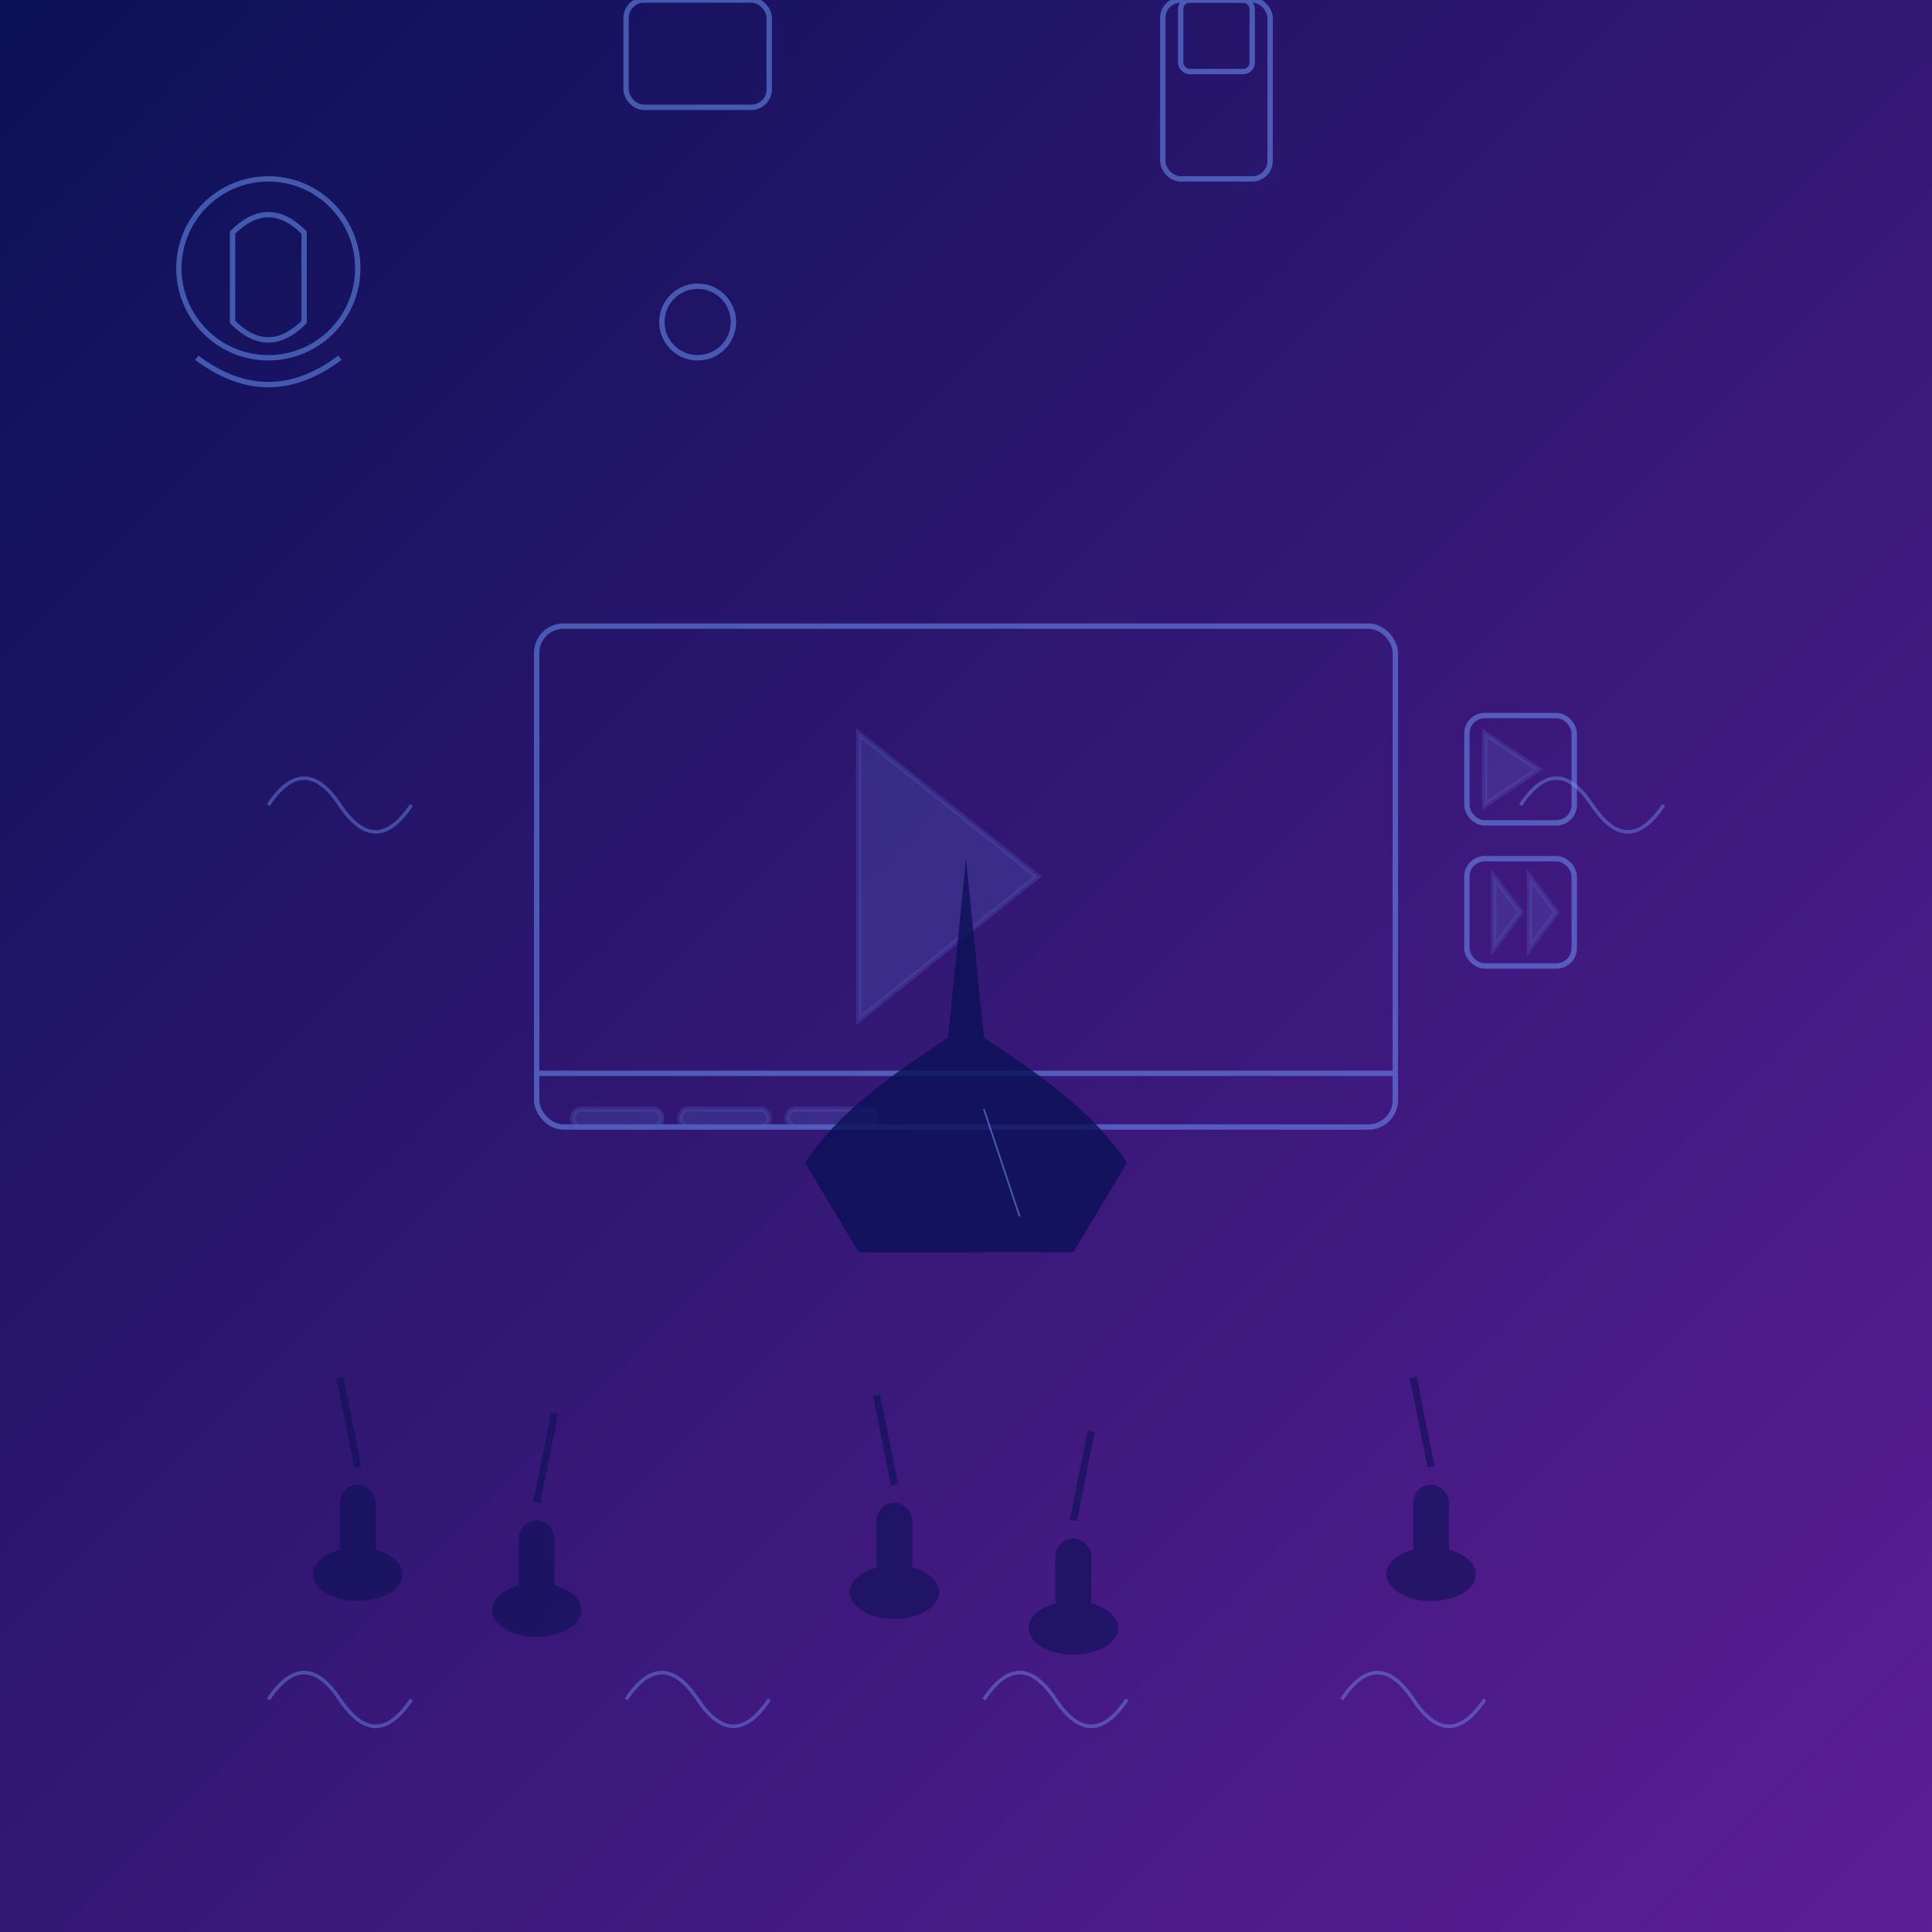 <?xml version="1.0" encoding="UTF-8" standalone="no"?>
<svg xmlns="http://www.w3.org/2000/svg" width="1080" height="1080" viewBox="0 0 1080 1080">
  <!-- Fondo gradiente -->
  <defs>
    <linearGradient id="bgGradient" x1="0%" y1="0%" x2="100%" y2="100%">
      <stop offset="0%" style="stop-color:#0a1155;stop-opacity:1" />
      <stop offset="100%" style="stop-color:#5d1e96;stop-opacity:1" />
    </linearGradient>
  </defs>
  
  <!-- Fondo principal -->
  <rect width="1080" height="1080" fill="url(#bgGradient)" />
  
  <!-- Iconos multimedia y elementos interactivos -->
  <g fill="none" stroke="#6e9fff" stroke-width="3" opacity="0.5">
    <!-- Icono de micrófono -->
    <circle cx="150" cy="150" r="50" />
    <path d="M130,130 L130,180 Q150,200 170,180 L170,130 Q150,110 130,130 Z" />
    <path d="M110,200 Q150,230 190,200" />
    
    <!-- Iconos de cámara y dispositivos -->
    <rect x="350" cy="150" width="80" height="60" rx="10" />
    <circle cx="390" cy="180" r="20" />
    <rect x="650" cy="150" width="60" height="100" rx="10" />
    <rect x="660" cy="170" width="40" height="40" rx="5" />
    
    <!-- Panel central de reproducción -->
    <rect x="300" y="350" width="480" height="280" rx="15" />
    <polygon points="480,410 480,570 580,490" fill="#6e9fff" opacity="0.3"/>
    <line x1="300" y1="600" x2="780" y2="600" />
    <rect x="320" y="620" width="50" height="10" rx="5" fill="#6e9fff" opacity="0.3"/>
    <rect x="380" y="620" width="50" height="10" rx="5" fill="#6e9fff" opacity="0.3"/>
    <rect x="440" y="620" width="50" height="10" rx="5" fill="#6e9fff" opacity="0.3"/>
    
    <!-- Botones de control -->
    <rect x="820" y="400" width="60" height="60" rx="10" />
    <polygon points="830,410 830,450 860,430" fill="#6e9fff" opacity="0.3"/>
    
    <rect x="820" y="480" width="60" height="60" rx="10" />
    <polygon points="835,490 835,530 850,510" fill="#6e9fff" opacity="0.3"/>
    <polygon points="855,490 855,530 870,510" fill="#6e9fff" opacity="0.3"/>
  </g>
  
  <!-- Ondas de audio -->
  <g stroke="#6e9fff" stroke-width="2" opacity="0.4" fill="none">
    <path d="M150,450 Q170,420 190,450 Q210,480 230,450" />
    <path d="M850,450 Q870,420 890,450 Q910,480 930,450" />
    <path d="M150,950 Q170,920 190,950 Q210,980 230,950" />
    <path d="M350,950 Q370,920 390,950 Q410,980 430,950" />
    <path d="M550,950 Q570,920 590,950 Q610,980 630,950" />
    <path d="M750,950 Q770,920 790,950 Q810,980 830,950" />
  </g>
  
  <!-- Silueta de persona -->
  <path d="M450,650 C470,620 500,600 530,580 L540,480 L550,580 C580,600 610,620 630,650 L600,700 L480,700 Z" fill="#0a1155" opacity="0.8"/>
  <path d="M550,620 L570,680" stroke="#6e9fff" stroke-width="1" opacity="0.5"/>
  
  <!-- Siluetas de audiencia -->
  <g fill="#0a1155" opacity="0.6">
    <ellipse cx="200" cy="880" rx="25" ry="15"/>
    <rect x="190" y="830" width="20" height="50" rx="10"/>
    
    <ellipse cx="300" cy="900" rx="25" ry="15"/>
    <rect x="290" y="850" width="20" height="50" rx="10"/>
    
    <ellipse cx="500" cy="890" rx="25" ry="15"/>
    <rect x="490" y="840" width="20" height="50" rx="10"/>
    
    <ellipse cx="600" cy="910" rx="25" ry="15"/>
    <rect x="590" y="860" width="20" height="50" rx="10"/>
    
    <ellipse cx="800" cy="880" rx="25" ry="15"/>
    <rect x="790" y="830" width="20" height="50" rx="10"/>
  </g>
  
  <!-- Manos levantadas -->
  <g stroke="#0a1155" stroke-width="4" opacity="0.6">
    <line x1="200" y1="820" x2="190" y2="770"/>
    <line x1="300" y1="840" x2="310" y2="790"/>
    <line x1="500" y1="830" x2="490" y2="780"/>
    <line x1="600" y1="850" x2="610" y2="800"/>
    <line x1="800" y1="820" x2="790" y2="770"/>
  </g>
</svg>
